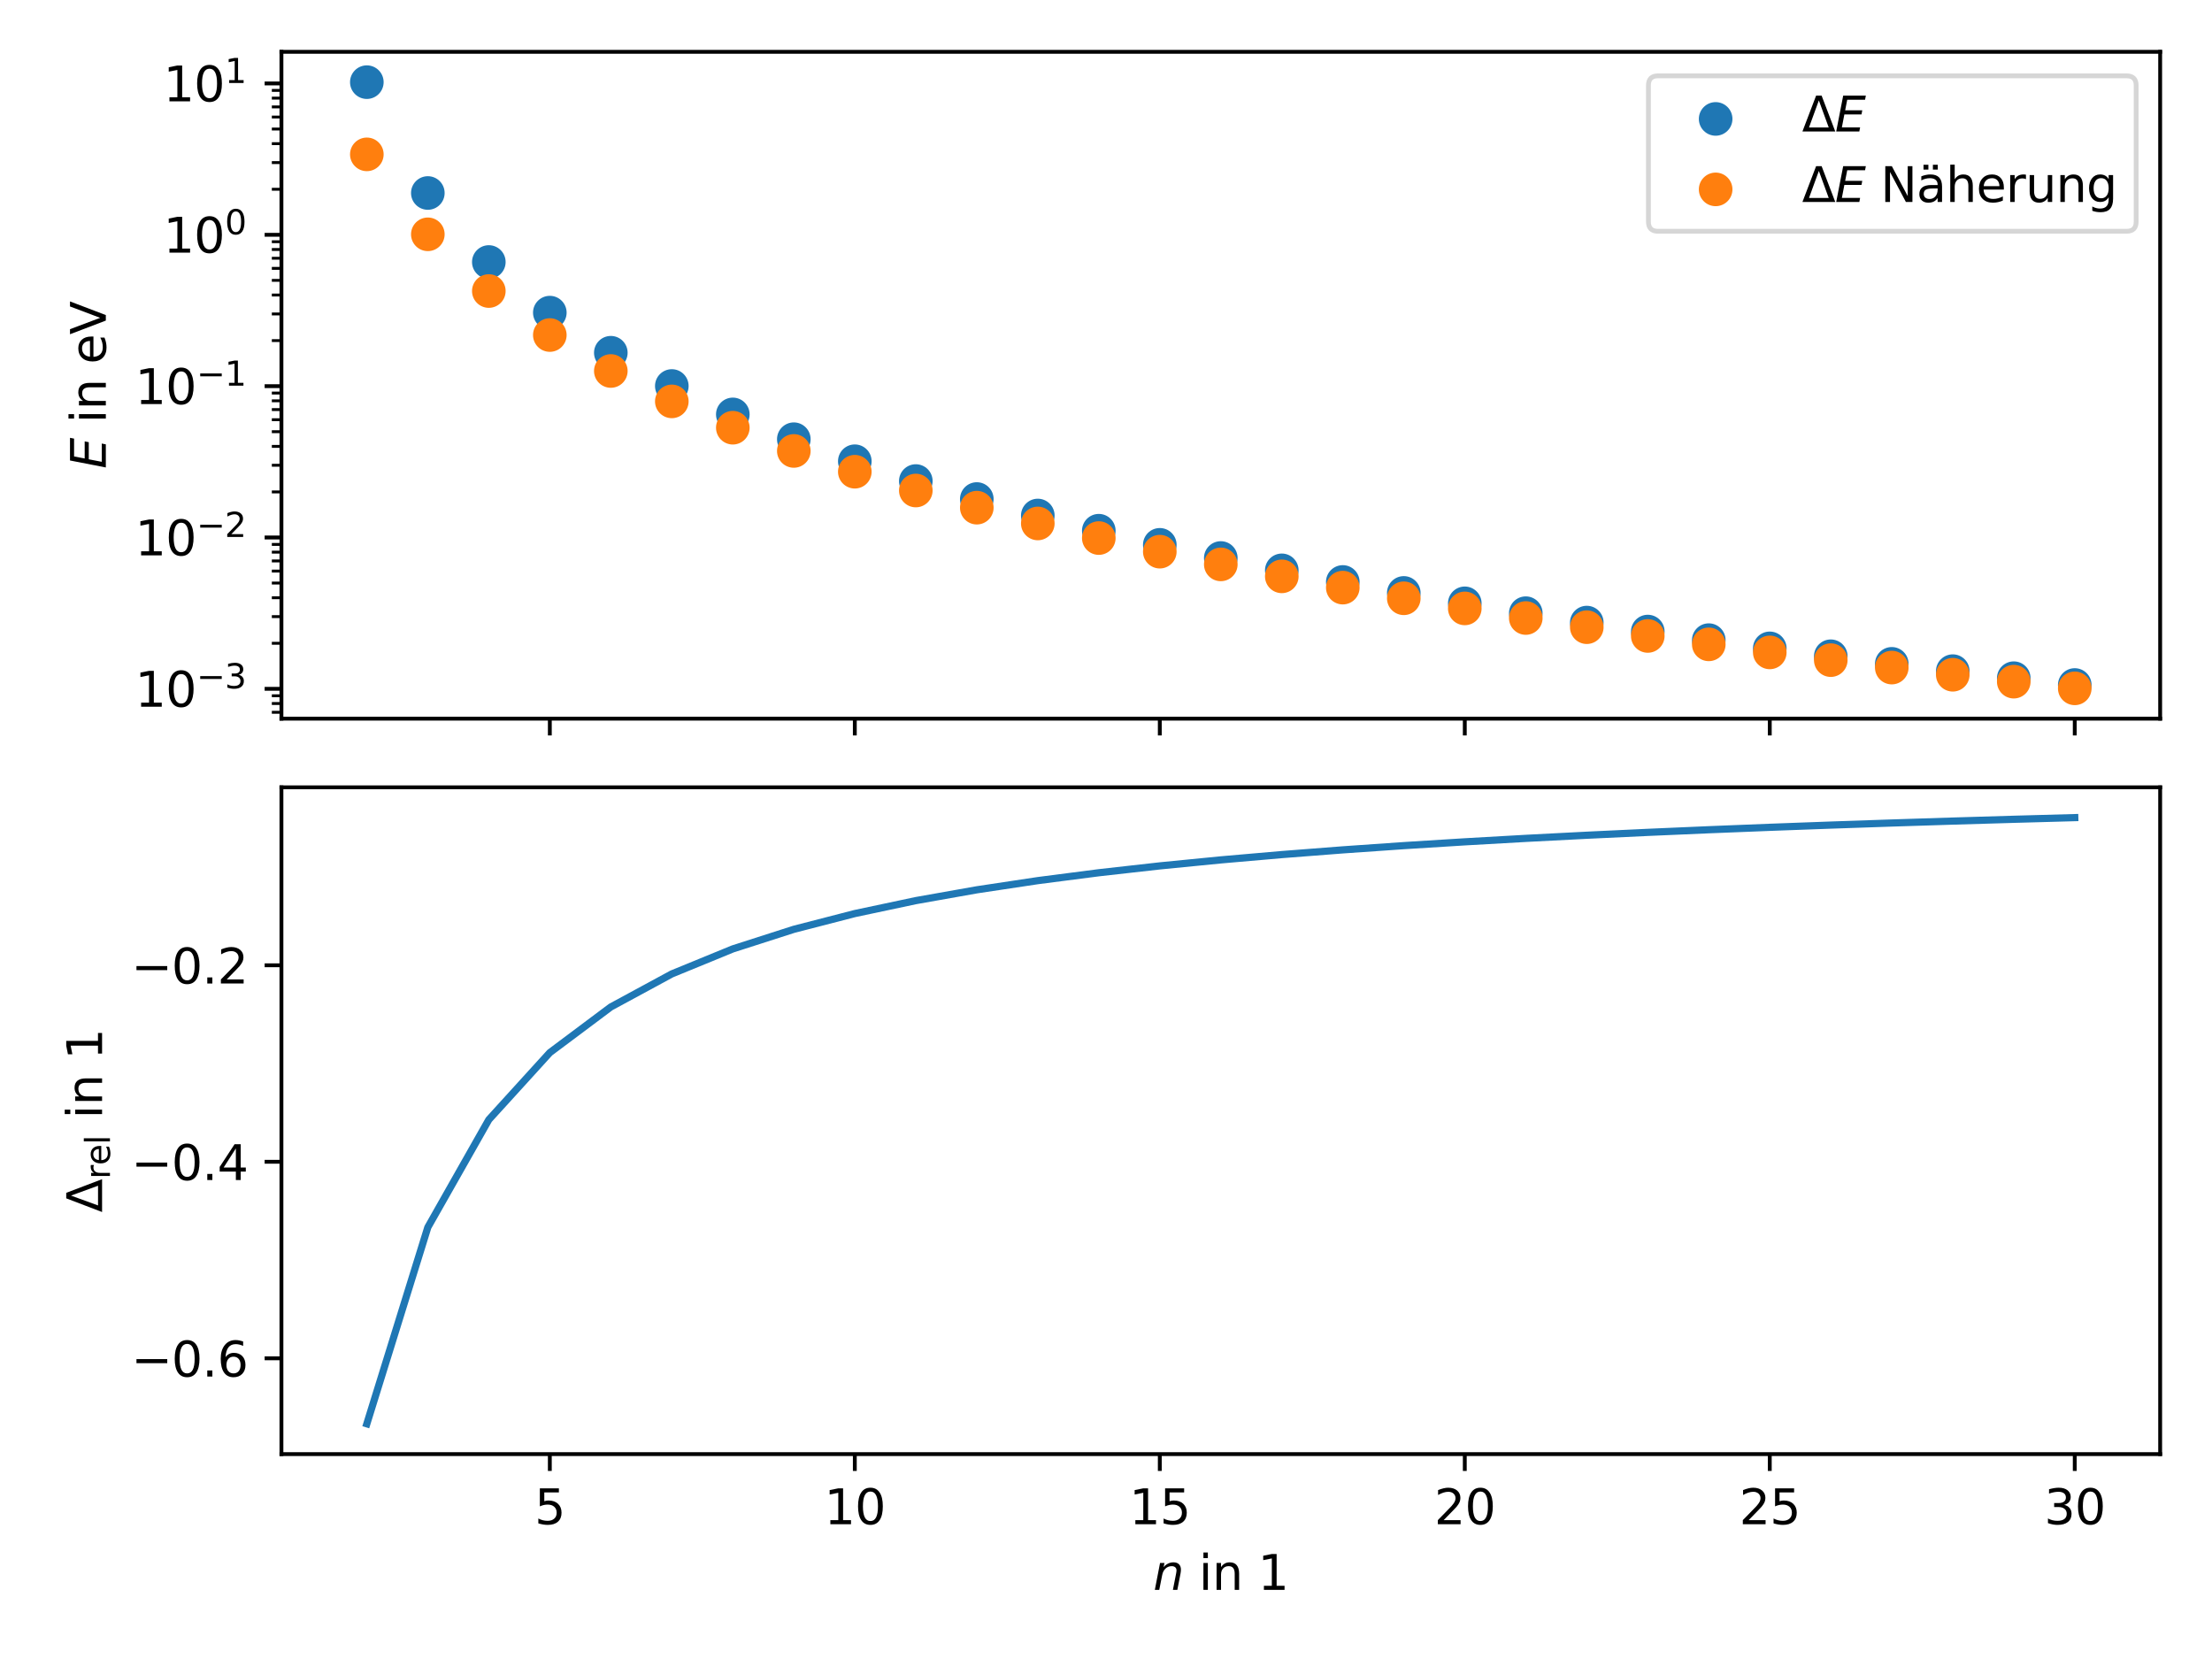 <?xml version="1.0" encoding="utf-8" standalone="no"?>
<!DOCTYPE svg PUBLIC "-//W3C//DTD SVG 1.1//EN"
  "http://www.w3.org/Graphics/SVG/1.1/DTD/svg11.dtd">
<svg xmlns:xlink="http://www.w3.org/1999/xlink" width="460.8pt" height="345.6pt" viewBox="0 0 460.8 345.6" xmlns="http://www.w3.org/2000/svg" version="1.1">
 <defs>
  <style type="text/css">*{stroke-linejoin: round; stroke-linecap: butt}</style>
 </defs>
 <g id="figure_1">
  <g id="patch_1">
   <path d="M 0 345.6 
L 460.8 345.6 
L 460.8 0 
L 0 0 
z
" style="fill: #ffffff"/>
  </g>
  <g id="axes_1">
   <g id="patch_2">
    <path d="M 58.628 149.71 
L 450 149.71 
L 450 10.8 
L 58.628 10.8 
z
" style="fill: #ffffff"/>
   </g>
   <g id="PathCollection_1">
    <defs>
     <path id="m0471c293b9" d="M 0 3 
C 0.796 3 1.559 2.684 2.121 2.121 
C 2.684 1.559 3 0.796 3 0 
C 3 -0.796 2.684 -1.559 2.121 -2.121 
C 1.559 -2.684 0.796 -3 0 -3 
C -0.796 -3 -1.559 -2.684 -2.121 -2.121 
C -2.684 -1.559 -3 -0.796 -3 0 
C -3 0.796 -2.684 1.559 -2.121 2.121 
C -1.559 2.684 -0.796 3 0 3 
z
" style="stroke: #1f77b4"/>
    </defs>
    <g clip-path="url(#pe0f232d63a)">
     <use xlink:href="#m0471c293b9" x="76.418" y="17.114" style="fill: #1f77b4; stroke: #1f77b4"/>
     <use xlink:href="#m0471c293b9" x="89.125" y="40.205" style="fill: #1f77b4; stroke: #1f77b4"/>
     <use xlink:href="#m0471c293b9" x="101.831" y="54.58" style="fill: #1f77b4; stroke: #1f77b4"/>
     <use xlink:href="#m0471c293b9" x="114.538" y="65.127" style="fill: #1f77b4; stroke: #1f77b4"/>
     <use xlink:href="#m0471c293b9" x="127.245" y="73.483" style="fill: #1f77b4; stroke: #1f77b4"/>
     <use xlink:href="#m0471c293b9" x="139.952" y="80.41" style="fill: #1f77b4; stroke: #1f77b4"/>
     <use xlink:href="#m0471c293b9" x="152.659" y="86.329" style="fill: #1f77b4; stroke: #1f77b4"/>
     <use xlink:href="#m0471c293b9" x="165.366" y="91.497" style="fill: #1f77b4; stroke: #1f77b4"/>
     <use xlink:href="#m0471c293b9" x="178.073" y="96.085" style="fill: #1f77b4; stroke: #1f77b4"/>
     <use xlink:href="#m0471c293b9" x="190.78" y="100.21" style="fill: #1f77b4; stroke: #1f77b4"/>
     <use xlink:href="#m0471c293b9" x="203.486" y="103.957" style="fill: #1f77b4; stroke: #1f77b4"/>
     <use xlink:href="#m0471c293b9" x="216.193" y="107.39" style="fill: #1f77b4; stroke: #1f77b4"/>
     <use xlink:href="#m0471c293b9" x="228.9" y="110.558" style="fill: #1f77b4; stroke: #1f77b4"/>
     <use xlink:href="#m0471c293b9" x="241.607" y="113.498" style="fill: #1f77b4; stroke: #1f77b4"/>
     <use xlink:href="#m0471c293b9" x="254.314" y="116.242" style="fill: #1f77b4; stroke: #1f77b4"/>
     <use xlink:href="#m0471c293b9" x="267.021" y="118.813" style="fill: #1f77b4; stroke: #1f77b4"/>
     <use xlink:href="#m0471c293b9" x="279.728" y="121.233" style="fill: #1f77b4; stroke: #1f77b4"/>
     <use xlink:href="#m0471c293b9" x="292.435" y="123.518" style="fill: #1f77b4; stroke: #1f77b4"/>
     <use xlink:href="#m0471c293b9" x="305.142" y="125.683" style="fill: #1f77b4; stroke: #1f77b4"/>
     <use xlink:href="#m0471c293b9" x="317.848" y="127.739" style="fill: #1f77b4; stroke: #1f77b4"/>
     <use xlink:href="#m0471c293b9" x="330.555" y="129.696" style="fill: #1f77b4; stroke: #1f77b4"/>
     <use xlink:href="#m0471c293b9" x="343.262" y="131.565" style="fill: #1f77b4; stroke: #1f77b4"/>
     <use xlink:href="#m0471c293b9" x="355.969" y="133.353" style="fill: #1f77b4; stroke: #1f77b4"/>
     <use xlink:href="#m0471c293b9" x="368.676" y="135.065" style="fill: #1f77b4; stroke: #1f77b4"/>
     <use xlink:href="#m0471c293b9" x="381.383" y="136.71" style="fill: #1f77b4; stroke: #1f77b4"/>
     <use xlink:href="#m0471c293b9" x="394.09" y="138.29" style="fill: #1f77b4; stroke: #1f77b4"/>
     <use xlink:href="#m0471c293b9" x="406.797" y="139.813" style="fill: #1f77b4; stroke: #1f77b4"/>
     <use xlink:href="#m0471c293b9" x="419.503" y="141.28" style="fill: #1f77b4; stroke: #1f77b4"/>
     <use xlink:href="#m0471c293b9" x="432.21" y="142.698" style="fill: #1f77b4; stroke: #1f77b4"/>
    </g>
   </g>
   <g id="PathCollection_2">
    <defs>
     <path id="mbcad22ca41" d="M 0 3 
C 0.796 3 1.559 2.684 2.121 2.121 
C 2.684 1.559 3 0.796 3 0 
C 3 -0.796 2.684 -1.559 2.121 -2.121 
C 1.559 -2.684 0.796 -3 0 -3 
C -0.796 -3 -1.559 -2.684 -2.121 -2.121 
C -2.684 -1.559 -3 -0.796 -3 0 
C -3 0.796 -2.684 1.559 -2.121 2.121 
C -1.559 2.684 -0.796 3 0 3 
z
" style="stroke: #ff7f0e"/>
    </defs>
    <g clip-path="url(#pe0f232d63a)">
     <use xlink:href="#mbcad22ca41" x="76.418" y="32.157" style="fill: #ff7f0e; stroke: #ff7f0e"/>
     <use xlink:href="#mbcad22ca41" x="89.125" y="48.812" style="fill: #ff7f0e; stroke: #ff7f0e"/>
     <use xlink:href="#mbcad22ca41" x="101.831" y="60.629" style="fill: #ff7f0e; stroke: #ff7f0e"/>
     <use xlink:href="#mbcad22ca41" x="114.538" y="69.795" style="fill: #ff7f0e; stroke: #ff7f0e"/>
     <use xlink:href="#mbcad22ca41" x="127.245" y="77.285" style="fill: #ff7f0e; stroke: #ff7f0e"/>
     <use xlink:href="#mbcad22ca41" x="139.952" y="83.617" style="fill: #ff7f0e; stroke: #ff7f0e"/>
     <use xlink:href="#mbcad22ca41" x="152.659" y="89.102" style="fill: #ff7f0e; stroke: #ff7f0e"/>
     <use xlink:href="#mbcad22ca41" x="165.366" y="93.94" style="fill: #ff7f0e; stroke: #ff7f0e"/>
     <use xlink:href="#mbcad22ca41" x="178.073" y="98.268" style="fill: #ff7f0e; stroke: #ff7f0e"/>
     <use xlink:href="#mbcad22ca41" x="190.78" y="102.183" style="fill: #ff7f0e; stroke: #ff7f0e"/>
     <use xlink:href="#mbcad22ca41" x="203.486" y="105.757" style="fill: #ff7f0e; stroke: #ff7f0e"/>
     <use xlink:href="#mbcad22ca41" x="216.193" y="109.045" style="fill: #ff7f0e; stroke: #ff7f0e"/>
     <use xlink:href="#mbcad22ca41" x="228.9" y="112.089" style="fill: #ff7f0e; stroke: #ff7f0e"/>
     <use xlink:href="#mbcad22ca41" x="241.607" y="114.923" style="fill: #ff7f0e; stroke: #ff7f0e"/>
     <use xlink:href="#mbcad22ca41" x="254.314" y="117.574" style="fill: #ff7f0e; stroke: #ff7f0e"/>
     <use xlink:href="#mbcad22ca41" x="267.021" y="120.065" style="fill: #ff7f0e; stroke: #ff7f0e"/>
     <use xlink:href="#mbcad22ca41" x="279.728" y="122.413" style="fill: #ff7f0e; stroke: #ff7f0e"/>
     <use xlink:href="#mbcad22ca41" x="292.435" y="124.634" style="fill: #ff7f0e; stroke: #ff7f0e"/>
     <use xlink:href="#mbcad22ca41" x="305.142" y="126.741" style="fill: #ff7f0e; stroke: #ff7f0e"/>
     <use xlink:href="#mbcad22ca41" x="317.848" y="128.745" style="fill: #ff7f0e; stroke: #ff7f0e"/>
     <use xlink:href="#mbcad22ca41" x="330.555" y="130.656" style="fill: #ff7f0e; stroke: #ff7f0e"/>
     <use xlink:href="#mbcad22ca41" x="343.262" y="132.482" style="fill: #ff7f0e; stroke: #ff7f0e"/>
     <use xlink:href="#mbcad22ca41" x="355.969" y="134.23" style="fill: #ff7f0e; stroke: #ff7f0e"/>
     <use xlink:href="#mbcad22ca41" x="368.676" y="135.907" style="fill: #ff7f0e; stroke: #ff7f0e"/>
     <use xlink:href="#mbcad22ca41" x="381.383" y="137.518" style="fill: #ff7f0e; stroke: #ff7f0e"/>
     <use xlink:href="#mbcad22ca41" x="394.09" y="139.068" style="fill: #ff7f0e; stroke: #ff7f0e"/>
     <use xlink:href="#mbcad22ca41" x="406.797" y="140.562" style="fill: #ff7f0e; stroke: #ff7f0e"/>
     <use xlink:href="#mbcad22ca41" x="419.503" y="142.003" style="fill: #ff7f0e; stroke: #ff7f0e"/>
     <use xlink:href="#mbcad22ca41" x="432.21" y="143.396" style="fill: #ff7f0e; stroke: #ff7f0e"/>
    </g>
   </g>
   <g id="matplotlib.axis_1">
    <g id="xtick_1">
     <g id="line2d_1">
      <defs>
       <path id="m8b17a872f6" d="M 0 0 
L 0 3.5 
" style="stroke: #000000; stroke-width: 0.8"/>
      </defs>
      <g>
       <use xlink:href="#m8b17a872f6" x="114.538" y="149.71" style="stroke: #000000; stroke-width: 0.8"/>
      </g>
     </g>
    </g>
    <g id="xtick_2">
     <g id="line2d_2">
      <g>
       <use xlink:href="#m8b17a872f6" x="178.073" y="149.71" style="stroke: #000000; stroke-width: 0.8"/>
      </g>
     </g>
    </g>
    <g id="xtick_3">
     <g id="line2d_3">
      <g>
       <use xlink:href="#m8b17a872f6" x="241.607" y="149.71" style="stroke: #000000; stroke-width: 0.8"/>
      </g>
     </g>
    </g>
    <g id="xtick_4">
     <g id="line2d_4">
      <g>
       <use xlink:href="#m8b17a872f6" x="305.142" y="149.71" style="stroke: #000000; stroke-width: 0.8"/>
      </g>
     </g>
    </g>
    <g id="xtick_5">
     <g id="line2d_5">
      <g>
       <use xlink:href="#m8b17a872f6" x="368.676" y="149.71" style="stroke: #000000; stroke-width: 0.8"/>
      </g>
     </g>
    </g>
    <g id="xtick_6">
     <g id="line2d_6">
      <g>
       <use xlink:href="#m8b17a872f6" x="432.21" y="149.71" style="stroke: #000000; stroke-width: 0.8"/>
      </g>
     </g>
    </g>
   </g>
   <g id="matplotlib.axis_2">
    <g id="ytick_1">
     <g id="line2d_7">
      <defs>
       <path id="me367ede7f4" d="M 0 0 
L -3.5 0 
" style="stroke: #000000; stroke-width: 0.8"/>
      </defs>
      <g>
       <use xlink:href="#me367ede7f4" x="58.628" y="143.497" style="stroke: #000000; stroke-width: 0.8"/>
      </g>
     </g>
     <g id="text_1">
      <!-- $\mathdefault{10^{-3}}$ -->
      <g transform="translate(28.128 147.296) scale(0.1 -0.1)">
       <defs>
        <path id="DejaVuSans-31" d="M 794 531 
L 1825 531 
L 1825 4091 
L 703 3866 
L 703 4441 
L 1819 4666 
L 2450 4666 
L 2450 531 
L 3481 531 
L 3481 0 
L 794 0 
L 794 531 
z
" transform="scale(0.016)"/>
        <path id="DejaVuSans-30" d="M 2034 4250 
Q 1547 4250 1301 3770 
Q 1056 3291 1056 2328 
Q 1056 1369 1301 889 
Q 1547 409 2034 409 
Q 2525 409 2770 889 
Q 3016 1369 3016 2328 
Q 3016 3291 2770 3770 
Q 2525 4250 2034 4250 
z
M 2034 4750 
Q 2819 4750 3233 4129 
Q 3647 3509 3647 2328 
Q 3647 1150 3233 529 
Q 2819 -91 2034 -91 
Q 1250 -91 836 529 
Q 422 1150 422 2328 
Q 422 3509 836 4129 
Q 1250 4750 2034 4750 
z
" transform="scale(0.016)"/>
        <path id="DejaVuSans-2212" d="M 678 2272 
L 4684 2272 
L 4684 1741 
L 678 1741 
L 678 2272 
z
" transform="scale(0.016)"/>
        <path id="DejaVuSans-33" d="M 2597 2516 
Q 3050 2419 3304 2112 
Q 3559 1806 3559 1356 
Q 3559 666 3084 287 
Q 2609 -91 1734 -91 
Q 1441 -91 1130 -33 
Q 819 25 488 141 
L 488 750 
Q 750 597 1062 519 
Q 1375 441 1716 441 
Q 2309 441 2620 675 
Q 2931 909 2931 1356 
Q 2931 1769 2642 2001 
Q 2353 2234 1838 2234 
L 1294 2234 
L 1294 2753 
L 1863 2753 
Q 2328 2753 2575 2939 
Q 2822 3125 2822 3475 
Q 2822 3834 2567 4026 
Q 2313 4219 1838 4219 
Q 1578 4219 1281 4162 
Q 984 4106 628 3988 
L 628 4550 
Q 988 4650 1302 4700 
Q 1616 4750 1894 4750 
Q 2613 4750 3031 4423 
Q 3450 4097 3450 3541 
Q 3450 3153 3228 2886 
Q 3006 2619 2597 2516 
z
" transform="scale(0.016)"/>
       </defs>
       <use xlink:href="#DejaVuSans-31" transform="translate(0 0.766)"/>
       <use xlink:href="#DejaVuSans-30" transform="translate(63.623 0.766)"/>
       <use xlink:href="#DejaVuSans-2212" transform="translate(128.203 39.047) scale(0.7)"/>
       <use xlink:href="#DejaVuSans-33" transform="translate(186.855 39.047) scale(0.7)"/>
      </g>
     </g>
    </g>
    <g id="ytick_2">
     <g id="line2d_8">
      <g>
       <use xlink:href="#me367ede7f4" x="58.628" y="111.969" style="stroke: #000000; stroke-width: 0.8"/>
      </g>
     </g>
     <g id="text_2">
      <!-- $\mathdefault{10^{-2}}$ -->
      <g transform="translate(28.128 115.768) scale(0.1 -0.1)">
       <defs>
        <path id="DejaVuSans-32" d="M 1228 531 
L 3431 531 
L 3431 0 
L 469 0 
L 469 531 
Q 828 903 1448 1529 
Q 2069 2156 2228 2338 
Q 2531 2678 2651 2914 
Q 2772 3150 2772 3378 
Q 2772 3750 2511 3984 
Q 2250 4219 1831 4219 
Q 1534 4219 1204 4116 
Q 875 4013 500 3803 
L 500 4441 
Q 881 4594 1212 4672 
Q 1544 4750 1819 4750 
Q 2544 4750 2975 4387 
Q 3406 4025 3406 3419 
Q 3406 3131 3298 2873 
Q 3191 2616 2906 2266 
Q 2828 2175 2409 1742 
Q 1991 1309 1228 531 
z
" transform="scale(0.016)"/>
       </defs>
       <use xlink:href="#DejaVuSans-31" transform="translate(0 0.766)"/>
       <use xlink:href="#DejaVuSans-30" transform="translate(63.623 0.766)"/>
       <use xlink:href="#DejaVuSans-2212" transform="translate(128.203 39.047) scale(0.7)"/>
       <use xlink:href="#DejaVuSans-32" transform="translate(186.855 39.047) scale(0.7)"/>
      </g>
     </g>
    </g>
    <g id="ytick_3">
     <g id="line2d_9">
      <g>
       <use xlink:href="#me367ede7f4" x="58.628" y="80.441" style="stroke: #000000; stroke-width: 0.8"/>
      </g>
     </g>
     <g id="text_3">
      <!-- $\mathdefault{10^{-1}}$ -->
      <g transform="translate(28.128 84.24) scale(0.1 -0.1)">
       <use xlink:href="#DejaVuSans-31" transform="translate(0 0.684)"/>
       <use xlink:href="#DejaVuSans-30" transform="translate(63.623 0.684)"/>
       <use xlink:href="#DejaVuSans-2212" transform="translate(128.203 38.966) scale(0.7)"/>
       <use xlink:href="#DejaVuSans-31" transform="translate(186.855 38.966) scale(0.7)"/>
      </g>
     </g>
    </g>
    <g id="ytick_4">
     <g id="line2d_10">
      <g>
       <use xlink:href="#me367ede7f4" x="58.628" y="48.913" style="stroke: #000000; stroke-width: 0.8"/>
      </g>
     </g>
     <g id="text_4">
      <!-- $\mathdefault{10^{0}}$ -->
      <g transform="translate(34.028 52.712) scale(0.1 -0.1)">
       <use xlink:href="#DejaVuSans-31" transform="translate(0 0.766)"/>
       <use xlink:href="#DejaVuSans-30" transform="translate(63.623 0.766)"/>
       <use xlink:href="#DejaVuSans-30" transform="translate(128.203 39.047) scale(0.7)"/>
      </g>
     </g>
    </g>
    <g id="ytick_5">
     <g id="line2d_11">
      <g>
       <use xlink:href="#me367ede7f4" x="58.628" y="17.385" style="stroke: #000000; stroke-width: 0.8"/>
      </g>
     </g>
     <g id="text_5">
      <!-- $\mathdefault{10^{1}}$ -->
      <g transform="translate(34.028 21.184) scale(0.1 -0.1)">
       <use xlink:href="#DejaVuSans-31" transform="translate(0 0.684)"/>
       <use xlink:href="#DejaVuSans-30" transform="translate(63.623 0.684)"/>
       <use xlink:href="#DejaVuSans-31" transform="translate(128.203 38.966) scale(0.7)"/>
      </g>
     </g>
    </g>
    <g id="ytick_6">
     <g id="line2d_12">
      <defs>
       <path id="meab28652c3" d="M 0 0 
L -2 0 
" style="stroke: #000000; stroke-width: 0.6"/>
      </defs>
      <g>
       <use xlink:href="#meab28652c3" x="58.628" y="148.381" style="stroke: #000000; stroke-width: 0.6"/>
      </g>
     </g>
    </g>
    <g id="ytick_7">
     <g id="line2d_13">
      <g>
       <use xlink:href="#meab28652c3" x="58.628" y="146.552" style="stroke: #000000; stroke-width: 0.6"/>
      </g>
     </g>
    </g>
    <g id="ytick_8">
     <g id="line2d_14">
      <g>
       <use xlink:href="#meab28652c3" x="58.628" y="144.94" style="stroke: #000000; stroke-width: 0.6"/>
      </g>
     </g>
    </g>
    <g id="ytick_9">
     <g id="line2d_15">
      <g>
       <use xlink:href="#meab28652c3" x="58.628" y="134.006" style="stroke: #000000; stroke-width: 0.6"/>
      </g>
     </g>
    </g>
    <g id="ytick_10">
     <g id="line2d_16">
      <g>
       <use xlink:href="#meab28652c3" x="58.628" y="128.454" style="stroke: #000000; stroke-width: 0.6"/>
      </g>
     </g>
    </g>
    <g id="ytick_11">
     <g id="line2d_17">
      <g>
       <use xlink:href="#meab28652c3" x="58.628" y="124.515" style="stroke: #000000; stroke-width: 0.6"/>
      </g>
     </g>
    </g>
    <g id="ytick_12">
     <g id="line2d_18">
      <g>
       <use xlink:href="#meab28652c3" x="58.628" y="121.46" style="stroke: #000000; stroke-width: 0.6"/>
      </g>
     </g>
    </g>
    <g id="ytick_13">
     <g id="line2d_19">
      <g>
       <use xlink:href="#meab28652c3" x="58.628" y="118.963" style="stroke: #000000; stroke-width: 0.6"/>
      </g>
     </g>
    </g>
    <g id="ytick_14">
     <g id="line2d_20">
      <g>
       <use xlink:href="#meab28652c3" x="58.628" y="116.853" style="stroke: #000000; stroke-width: 0.6"/>
      </g>
     </g>
    </g>
    <g id="ytick_15">
     <g id="line2d_21">
      <g>
       <use xlink:href="#meab28652c3" x="58.628" y="115.024" style="stroke: #000000; stroke-width: 0.6"/>
      </g>
     </g>
    </g>
    <g id="ytick_16">
     <g id="line2d_22">
      <g>
       <use xlink:href="#meab28652c3" x="58.628" y="113.412" style="stroke: #000000; stroke-width: 0.6"/>
      </g>
     </g>
    </g>
    <g id="ytick_17">
     <g id="line2d_23">
      <g>
       <use xlink:href="#meab28652c3" x="58.628" y="102.478" style="stroke: #000000; stroke-width: 0.6"/>
      </g>
     </g>
    </g>
    <g id="ytick_18">
     <g id="line2d_24">
      <g>
       <use xlink:href="#meab28652c3" x="58.628" y="96.926" style="stroke: #000000; stroke-width: 0.6"/>
      </g>
     </g>
    </g>
    <g id="ytick_19">
     <g id="line2d_25">
      <g>
       <use xlink:href="#meab28652c3" x="58.628" y="92.987" style="stroke: #000000; stroke-width: 0.6"/>
      </g>
     </g>
    </g>
    <g id="ytick_20">
     <g id="line2d_26">
      <g>
       <use xlink:href="#meab28652c3" x="58.628" y="89.932" style="stroke: #000000; stroke-width: 0.6"/>
      </g>
     </g>
    </g>
    <g id="ytick_21">
     <g id="line2d_27">
      <g>
       <use xlink:href="#meab28652c3" x="58.628" y="87.436" style="stroke: #000000; stroke-width: 0.6"/>
      </g>
     </g>
    </g>
    <g id="ytick_22">
     <g id="line2d_28">
      <g>
       <use xlink:href="#meab28652c3" x="58.628" y="85.325" style="stroke: #000000; stroke-width: 0.6"/>
      </g>
     </g>
    </g>
    <g id="ytick_23">
     <g id="line2d_29">
      <g>
       <use xlink:href="#meab28652c3" x="58.628" y="83.496" style="stroke: #000000; stroke-width: 0.6"/>
      </g>
     </g>
    </g>
    <g id="ytick_24">
     <g id="line2d_30">
      <g>
       <use xlink:href="#meab28652c3" x="58.628" y="81.884" style="stroke: #000000; stroke-width: 0.6"/>
      </g>
     </g>
    </g>
    <g id="ytick_25">
     <g id="line2d_31">
      <g>
       <use xlink:href="#meab28652c3" x="58.628" y="70.95" style="stroke: #000000; stroke-width: 0.6"/>
      </g>
     </g>
    </g>
    <g id="ytick_26">
     <g id="line2d_32">
      <g>
       <use xlink:href="#meab28652c3" x="58.628" y="65.398" style="stroke: #000000; stroke-width: 0.6"/>
      </g>
     </g>
    </g>
    <g id="ytick_27">
     <g id="line2d_33">
      <g>
       <use xlink:href="#meab28652c3" x="58.628" y="61.459" style="stroke: #000000; stroke-width: 0.6"/>
      </g>
     </g>
    </g>
    <g id="ytick_28">
     <g id="line2d_34">
      <g>
       <use xlink:href="#meab28652c3" x="58.628" y="58.404" style="stroke: #000000; stroke-width: 0.6"/>
      </g>
     </g>
    </g>
    <g id="ytick_29">
     <g id="line2d_35">
      <g>
       <use xlink:href="#meab28652c3" x="58.628" y="55.908" style="stroke: #000000; stroke-width: 0.6"/>
      </g>
     </g>
    </g>
    <g id="ytick_30">
     <g id="line2d_36">
      <g>
       <use xlink:href="#meab28652c3" x="58.628" y="53.797" style="stroke: #000000; stroke-width: 0.6"/>
      </g>
     </g>
    </g>
    <g id="ytick_31">
     <g id="line2d_37">
      <g>
       <use xlink:href="#meab28652c3" x="58.628" y="51.969" style="stroke: #000000; stroke-width: 0.6"/>
      </g>
     </g>
    </g>
    <g id="ytick_32">
     <g id="line2d_38">
      <g>
       <use xlink:href="#meab28652c3" x="58.628" y="50.356" style="stroke: #000000; stroke-width: 0.6"/>
      </g>
     </g>
    </g>
    <g id="ytick_33">
     <g id="line2d_39">
      <g>
       <use xlink:href="#meab28652c3" x="58.628" y="39.422" style="stroke: #000000; stroke-width: 0.6"/>
      </g>
     </g>
    </g>
    <g id="ytick_34">
     <g id="line2d_40">
      <g>
       <use xlink:href="#meab28652c3" x="58.628" y="33.871" style="stroke: #000000; stroke-width: 0.6"/>
      </g>
     </g>
    </g>
    <g id="ytick_35">
     <g id="line2d_41">
      <g>
       <use xlink:href="#meab28652c3" x="58.628" y="29.931" style="stroke: #000000; stroke-width: 0.6"/>
      </g>
     </g>
    </g>
    <g id="ytick_36">
     <g id="line2d_42">
      <g>
       <use xlink:href="#meab28652c3" x="58.628" y="26.876" style="stroke: #000000; stroke-width: 0.6"/>
      </g>
     </g>
    </g>
    <g id="ytick_37">
     <g id="line2d_43">
      <g>
       <use xlink:href="#meab28652c3" x="58.628" y="24.38" style="stroke: #000000; stroke-width: 0.6"/>
      </g>
     </g>
    </g>
    <g id="ytick_38">
     <g id="line2d_44">
      <g>
       <use xlink:href="#meab28652c3" x="58.628" y="22.269" style="stroke: #000000; stroke-width: 0.6"/>
      </g>
     </g>
    </g>
    <g id="ytick_39">
     <g id="line2d_45">
      <g>
       <use xlink:href="#meab28652c3" x="58.628" y="20.441" style="stroke: #000000; stroke-width: 0.6"/>
      </g>
     </g>
    </g>
    <g id="ytick_40">
     <g id="line2d_46">
      <g>
       <use xlink:href="#meab28652c3" x="58.628" y="18.828" style="stroke: #000000; stroke-width: 0.6"/>
      </g>
     </g>
    </g>
    <g id="text_6">
     <!-- $E$ in eV -->
     <g transform="translate(22.048 97.655) rotate(-90) scale(0.1 -0.1)">
      <defs>
       <path id="DejaVuSans-Oblique-45" d="M 1081 4666 
L 4031 4666 
L 3928 4134 
L 1606 4134 
L 1338 2753 
L 3566 2753 
L 3463 2222 
L 1234 2222 
L 909 531 
L 3284 531 
L 3181 0 
L 172 0 
L 1081 4666 
z
" transform="scale(0.016)"/>
       <path id="DejaVuSans-20" transform="scale(0.016)"/>
       <path id="DejaVuSans-69" d="M 603 3500 
L 1178 3500 
L 1178 0 
L 603 0 
L 603 3500 
z
M 603 4863 
L 1178 4863 
L 1178 4134 
L 603 4134 
L 603 4863 
z
" transform="scale(0.016)"/>
       <path id="DejaVuSans-6e" d="M 3513 2113 
L 3513 0 
L 2938 0 
L 2938 2094 
Q 2938 2591 2744 2837 
Q 2550 3084 2163 3084 
Q 1697 3084 1428 2787 
Q 1159 2491 1159 1978 
L 1159 0 
L 581 0 
L 581 3500 
L 1159 3500 
L 1159 2956 
Q 1366 3272 1645 3428 
Q 1925 3584 2291 3584 
Q 2894 3584 3203 3211 
Q 3513 2838 3513 2113 
z
" transform="scale(0.016)"/>
       <path id="DejaVuSans-65" d="M 3597 1894 
L 3597 1613 
L 953 1613 
Q 991 1019 1311 708 
Q 1631 397 2203 397 
Q 2534 397 2845 478 
Q 3156 559 3463 722 
L 3463 178 
Q 3153 47 2828 -22 
Q 2503 -91 2169 -91 
Q 1331 -91 842 396 
Q 353 884 353 1716 
Q 353 2575 817 3079 
Q 1281 3584 2069 3584 
Q 2775 3584 3186 3129 
Q 3597 2675 3597 1894 
z
M 3022 2063 
Q 3016 2534 2758 2815 
Q 2500 3097 2075 3097 
Q 1594 3097 1305 2825 
Q 1016 2553 972 2059 
L 3022 2063 
z
" transform="scale(0.016)"/>
       <path id="DejaVuSans-56" d="M 1831 0 
L 50 4666 
L 709 4666 
L 2188 738 
L 3669 4666 
L 4325 4666 
L 2547 0 
L 1831 0 
z
" transform="scale(0.016)"/>
      </defs>
      <use xlink:href="#DejaVuSans-Oblique-45" transform="translate(0 0.016)"/>
      <use xlink:href="#DejaVuSans-20" transform="translate(63.184 0.016)"/>
      <use xlink:href="#DejaVuSans-69" transform="translate(94.971 0.016)"/>
      <use xlink:href="#DejaVuSans-6e" transform="translate(122.754 0.016)"/>
      <use xlink:href="#DejaVuSans-20" transform="translate(186.133 0.016)"/>
      <use xlink:href="#DejaVuSans-65" transform="translate(217.92 0.016)"/>
      <use xlink:href="#DejaVuSans-56" transform="translate(279.443 0.016)"/>
     </g>
    </g>
   </g>
   <g id="patch_3">
    <path d="M 58.628 149.71 
L 58.628 10.8 
" style="fill: none; stroke: #000000; stroke-width: 0.8; stroke-linejoin: miter; stroke-linecap: square"/>
   </g>
   <g id="patch_4">
    <path d="M 450 149.71 
L 450 10.8 
" style="fill: none; stroke: #000000; stroke-width: 0.8; stroke-linejoin: miter; stroke-linecap: square"/>
   </g>
   <g id="patch_5">
    <path d="M 58.628 149.71 
L 450 149.71 
" style="fill: none; stroke: #000000; stroke-width: 0.8; stroke-linejoin: miter; stroke-linecap: square"/>
   </g>
   <g id="patch_6">
    <path d="M 58.628 10.8 
L 450 10.8 
" style="fill: none; stroke: #000000; stroke-width: 0.8; stroke-linejoin: miter; stroke-linecap: square"/>
   </g>
   <g id="legend_1">
    <g id="patch_7">
     <path d="M 345.4 48.178 
L 443 48.178 
Q 445 48.178 445 46.178 
L 445 17.8 
Q 445 15.8 443 15.8 
L 345.4 15.8 
Q 343.4 15.8 343.4 17.8 
L 343.4 46.178 
Q 343.4 48.178 345.4 48.178 
z
" style="fill: #ffffff; opacity: 0.8; stroke: #cccccc; stroke-linejoin: miter"/>
    </g>
    <g id="PathCollection_3">
     <g>
      <use xlink:href="#m0471c293b9" x="357.4" y="24.773" style="fill: #1f77b4; stroke: #1f77b4"/>
     </g>
    </g>
    <g id="text_7">
     <!-- $\Delta E$ -->
     <g transform="translate(375.4 27.398) scale(0.1 -0.1)">
      <defs>
       <path id="DejaVuSans-394" d="M 2188 4044 
L 906 525 
L 3472 525 
L 2188 4044 
z
M 50 0 
L 1831 4666 
L 2547 4666 
L 4325 0 
L 50 0 
z
" transform="scale(0.016)"/>
      </defs>
      <use xlink:href="#DejaVuSans-394" transform="translate(0 0.094)"/>
      <use xlink:href="#DejaVuSans-Oblique-45" transform="translate(68.408 0.094)"/>
     </g>
    </g>
    <g id="PathCollection_4">
     <g>
      <use xlink:href="#mbcad22ca41" x="357.4" y="39.453" style="fill: #ff7f0e; stroke: #ff7f0e"/>
     </g>
    </g>
    <g id="text_8">
     <!-- $\Delta E$ Näherung -->
     <g transform="translate(375.4 42.078) scale(0.1 -0.1)">
      <defs>
       <path id="DejaVuSans-4e" d="M 628 4666 
L 1478 4666 
L 3547 763 
L 3547 4666 
L 4159 4666 
L 4159 0 
L 3309 0 
L 1241 3903 
L 1241 0 
L 628 0 
L 628 4666 
z
" transform="scale(0.016)"/>
       <path id="DejaVuSans-e4" d="M 2194 1759 
Q 1497 1759 1228 1600 
Q 959 1441 959 1056 
Q 959 750 1161 570 
Q 1363 391 1709 391 
Q 2188 391 2477 730 
Q 2766 1069 2766 1631 
L 2766 1759 
L 2194 1759 
z
M 3341 1997 
L 3341 0 
L 2766 0 
L 2766 531 
Q 2569 213 2275 61 
Q 1981 -91 1556 -91 
Q 1019 -91 701 211 
Q 384 513 384 1019 
Q 384 1609 779 1909 
Q 1175 2209 1959 2209 
L 2766 2209 
L 2766 2266 
Q 2766 2663 2505 2880 
Q 2244 3097 1772 3097 
Q 1472 3097 1187 3025 
Q 903 2953 641 2809 
L 641 3341 
Q 956 3463 1253 3523 
Q 1550 3584 1831 3584 
Q 2591 3584 2966 3190 
Q 3341 2797 3341 1997 
z
M 2150 4850 
L 2784 4850 
L 2784 4219 
L 2150 4219 
L 2150 4850 
z
M 928 4850 
L 1563 4850 
L 1563 4219 
L 928 4219 
L 928 4850 
z
" transform="scale(0.016)"/>
       <path id="DejaVuSans-68" d="M 3513 2113 
L 3513 0 
L 2938 0 
L 2938 2094 
Q 2938 2591 2744 2837 
Q 2550 3084 2163 3084 
Q 1697 3084 1428 2787 
Q 1159 2491 1159 1978 
L 1159 0 
L 581 0 
L 581 4863 
L 1159 4863 
L 1159 2956 
Q 1366 3272 1645 3428 
Q 1925 3584 2291 3584 
Q 2894 3584 3203 3211 
Q 3513 2838 3513 2113 
z
" transform="scale(0.016)"/>
       <path id="DejaVuSans-72" d="M 2631 2963 
Q 2534 3019 2420 3045 
Q 2306 3072 2169 3072 
Q 1681 3072 1420 2755 
Q 1159 2438 1159 1844 
L 1159 0 
L 581 0 
L 581 3500 
L 1159 3500 
L 1159 2956 
Q 1341 3275 1631 3429 
Q 1922 3584 2338 3584 
Q 2397 3584 2469 3576 
Q 2541 3569 2628 3553 
L 2631 2963 
z
" transform="scale(0.016)"/>
       <path id="DejaVuSans-75" d="M 544 1381 
L 544 3500 
L 1119 3500 
L 1119 1403 
Q 1119 906 1312 657 
Q 1506 409 1894 409 
Q 2359 409 2629 706 
Q 2900 1003 2900 1516 
L 2900 3500 
L 3475 3500 
L 3475 0 
L 2900 0 
L 2900 538 
Q 2691 219 2414 64 
Q 2138 -91 1772 -91 
Q 1169 -91 856 284 
Q 544 659 544 1381 
z
M 1991 3584 
L 1991 3584 
z
" transform="scale(0.016)"/>
       <path id="DejaVuSans-67" d="M 2906 1791 
Q 2906 2416 2648 2759 
Q 2391 3103 1925 3103 
Q 1463 3103 1205 2759 
Q 947 2416 947 1791 
Q 947 1169 1205 825 
Q 1463 481 1925 481 
Q 2391 481 2648 825 
Q 2906 1169 2906 1791 
z
M 3481 434 
Q 3481 -459 3084 -895 
Q 2688 -1331 1869 -1331 
Q 1566 -1331 1297 -1286 
Q 1028 -1241 775 -1147 
L 775 -588 
Q 1028 -725 1275 -790 
Q 1522 -856 1778 -856 
Q 2344 -856 2625 -561 
Q 2906 -266 2906 331 
L 2906 616 
Q 2728 306 2450 153 
Q 2172 0 1784 0 
Q 1141 0 747 490 
Q 353 981 353 1791 
Q 353 2603 747 3093 
Q 1141 3584 1784 3584 
Q 2172 3584 2450 3431 
Q 2728 3278 2906 2969 
L 2906 3500 
L 3481 3500 
L 3481 434 
z
" transform="scale(0.016)"/>
      </defs>
      <use xlink:href="#DejaVuSans-394" transform="translate(0 0.016)"/>
      <use xlink:href="#DejaVuSans-Oblique-45" transform="translate(68.408 0.016)"/>
      <use xlink:href="#DejaVuSans-20" transform="translate(131.592 0.016)"/>
      <use xlink:href="#DejaVuSans-4e" transform="translate(163.379 0.016)"/>
      <use xlink:href="#DejaVuSans-e4" transform="translate(238.184 0.016)"/>
      <use xlink:href="#DejaVuSans-68" transform="translate(299.463 0.016)"/>
      <use xlink:href="#DejaVuSans-65" transform="translate(362.842 0.016)"/>
      <use xlink:href="#DejaVuSans-72" transform="translate(424.365 0.016)"/>
      <use xlink:href="#DejaVuSans-75" transform="translate(465.479 0.016)"/>
      <use xlink:href="#DejaVuSans-6e" transform="translate(528.857 0.016)"/>
      <use xlink:href="#DejaVuSans-67" transform="translate(592.236 0.016)"/>
     </g>
    </g>
   </g>
  </g>
  <g id="axes_2">
   <g id="patch_8">
    <path d="M 58.628 302.92 
L 450 302.92 
L 450 164.01 
L 58.628 164.01 
z
" style="fill: #ffffff"/>
   </g>
   <g id="matplotlib.axis_3">
    <g id="xtick_7">
     <g id="line2d_47">
      <g>
       <use xlink:href="#m8b17a872f6" x="114.538" y="302.92" style="stroke: #000000; stroke-width: 0.8"/>
      </g>
     </g>
     <g id="text_9">
      <!-- 5 -->
      <g transform="translate(111.357 317.518) scale(0.1 -0.1)">
       <defs>
        <path id="DejaVuSans-35" d="M 691 4666 
L 3169 4666 
L 3169 4134 
L 1269 4134 
L 1269 2991 
Q 1406 3038 1543 3061 
Q 1681 3084 1819 3084 
Q 2600 3084 3056 2656 
Q 3513 2228 3513 1497 
Q 3513 744 3044 326 
Q 2575 -91 1722 -91 
Q 1428 -91 1123 -41 
Q 819 9 494 109 
L 494 744 
Q 775 591 1075 516 
Q 1375 441 1709 441 
Q 2250 441 2565 725 
Q 2881 1009 2881 1497 
Q 2881 1984 2565 2268 
Q 2250 2553 1709 2553 
Q 1456 2553 1204 2497 
Q 953 2441 691 2322 
L 691 4666 
z
" transform="scale(0.016)"/>
       </defs>
       <use xlink:href="#DejaVuSans-35"/>
      </g>
     </g>
    </g>
    <g id="xtick_8">
     <g id="line2d_48">
      <g>
       <use xlink:href="#m8b17a872f6" x="178.073" y="302.92" style="stroke: #000000; stroke-width: 0.8"/>
      </g>
     </g>
     <g id="text_10">
      <!-- 10 -->
      <g transform="translate(171.71 317.518) scale(0.1 -0.1)">
       <use xlink:href="#DejaVuSans-31"/>
       <use xlink:href="#DejaVuSans-30" x="63.623"/>
      </g>
     </g>
    </g>
    <g id="xtick_9">
     <g id="line2d_49">
      <g>
       <use xlink:href="#m8b17a872f6" x="241.607" y="302.92" style="stroke: #000000; stroke-width: 0.8"/>
      </g>
     </g>
     <g id="text_11">
      <!-- 15 -->
      <g transform="translate(235.245 317.518) scale(0.1 -0.1)">
       <use xlink:href="#DejaVuSans-31"/>
       <use xlink:href="#DejaVuSans-35" x="63.623"/>
      </g>
     </g>
    </g>
    <g id="xtick_10">
     <g id="line2d_50">
      <g>
       <use xlink:href="#m8b17a872f6" x="305.142" y="302.92" style="stroke: #000000; stroke-width: 0.8"/>
      </g>
     </g>
     <g id="text_12">
      <!-- 20 -->
      <g transform="translate(298.779 317.518) scale(0.1 -0.1)">
       <use xlink:href="#DejaVuSans-32"/>
       <use xlink:href="#DejaVuSans-30" x="63.623"/>
      </g>
     </g>
    </g>
    <g id="xtick_11">
     <g id="line2d_51">
      <g>
       <use xlink:href="#m8b17a872f6" x="368.676" y="302.92" style="stroke: #000000; stroke-width: 0.8"/>
      </g>
     </g>
     <g id="text_13">
      <!-- 25 -->
      <g transform="translate(362.313 317.518) scale(0.1 -0.1)">
       <use xlink:href="#DejaVuSans-32"/>
       <use xlink:href="#DejaVuSans-35" x="63.623"/>
      </g>
     </g>
    </g>
    <g id="xtick_12">
     <g id="line2d_52">
      <g>
       <use xlink:href="#m8b17a872f6" x="432.21" y="302.92" style="stroke: #000000; stroke-width: 0.8"/>
      </g>
     </g>
     <g id="text_14">
      <!-- 30 -->
      <g transform="translate(425.848 317.518) scale(0.1 -0.1)">
       <use xlink:href="#DejaVuSans-33"/>
       <use xlink:href="#DejaVuSans-30" x="63.623"/>
      </g>
     </g>
    </g>
    <g id="text_15">
     <!-- $n$ in 1 -->
     <g transform="translate(240.214 331.197) scale(0.1 -0.1)">
      <defs>
       <path id="DejaVuSans-Oblique-6e" d="M 3566 2113 
L 3156 0 
L 2578 0 
L 2988 2091 
Q 3016 2238 3031 2350 
Q 3047 2463 3047 2528 
Q 3047 2791 2881 2937 
Q 2716 3084 2419 3084 
Q 1956 3084 1622 2776 
Q 1288 2469 1184 1941 
L 800 0 
L 225 0 
L 903 3500 
L 1478 3500 
L 1363 2950 
Q 1603 3253 1940 3418 
Q 2278 3584 2650 3584 
Q 3113 3584 3367 3334 
Q 3622 3084 3622 2631 
Q 3622 2519 3608 2391 
Q 3594 2263 3566 2113 
z
" transform="scale(0.016)"/>
      </defs>
      <use xlink:href="#DejaVuSans-Oblique-6e" transform="translate(0 0.016)"/>
      <use xlink:href="#DejaVuSans-20" transform="translate(63.379 0.016)"/>
      <use xlink:href="#DejaVuSans-69" transform="translate(95.166 0.016)"/>
      <use xlink:href="#DejaVuSans-6e" transform="translate(122.949 0.016)"/>
      <use xlink:href="#DejaVuSans-20" transform="translate(186.328 0.016)"/>
      <use xlink:href="#DejaVuSans-31" transform="translate(218.115 0.016)"/>
     </g>
    </g>
   </g>
   <g id="matplotlib.axis_4">
    <g id="ytick_41">
     <g id="line2d_53">
      <g>
       <use xlink:href="#me367ede7f4" x="58.628" y="282.96" style="stroke: #000000; stroke-width: 0.8"/>
      </g>
     </g>
     <g id="text_16">
      <!-- −0.6 -->
      <g transform="translate(27.345 286.759) scale(0.1 -0.1)">
       <defs>
        <path id="DejaVuSans-2e" d="M 684 794 
L 1344 794 
L 1344 0 
L 684 0 
L 684 794 
z
" transform="scale(0.016)"/>
        <path id="DejaVuSans-36" d="M 2113 2584 
Q 1688 2584 1439 2293 
Q 1191 2003 1191 1497 
Q 1191 994 1439 701 
Q 1688 409 2113 409 
Q 2538 409 2786 701 
Q 3034 994 3034 1497 
Q 3034 2003 2786 2293 
Q 2538 2584 2113 2584 
z
M 3366 4563 
L 3366 3988 
Q 3128 4100 2886 4159 
Q 2644 4219 2406 4219 
Q 1781 4219 1451 3797 
Q 1122 3375 1075 2522 
Q 1259 2794 1537 2939 
Q 1816 3084 2150 3084 
Q 2853 3084 3261 2657 
Q 3669 2231 3669 1497 
Q 3669 778 3244 343 
Q 2819 -91 2113 -91 
Q 1303 -91 875 529 
Q 447 1150 447 2328 
Q 447 3434 972 4092 
Q 1497 4750 2381 4750 
Q 2619 4750 2861 4703 
Q 3103 4656 3366 4563 
z
" transform="scale(0.016)"/>
       </defs>
       <use xlink:href="#DejaVuSans-2212"/>
       <use xlink:href="#DejaVuSans-30" x="83.789"/>
       <use xlink:href="#DejaVuSans-2e" x="147.412"/>
       <use xlink:href="#DejaVuSans-36" x="179.199"/>
      </g>
     </g>
    </g>
    <g id="ytick_42">
     <g id="line2d_54">
      <g>
       <use xlink:href="#me367ede7f4" x="58.628" y="242.023" style="stroke: #000000; stroke-width: 0.8"/>
      </g>
     </g>
     <g id="text_17">
      <!-- −0.4 -->
      <g transform="translate(27.345 245.822) scale(0.1 -0.1)">
       <defs>
        <path id="DejaVuSans-34" d="M 2419 4116 
L 825 1625 
L 2419 1625 
L 2419 4116 
z
M 2253 4666 
L 3047 4666 
L 3047 1625 
L 3713 1625 
L 3713 1100 
L 3047 1100 
L 3047 0 
L 2419 0 
L 2419 1100 
L 313 1100 
L 313 1709 
L 2253 4666 
z
" transform="scale(0.016)"/>
       </defs>
       <use xlink:href="#DejaVuSans-2212"/>
       <use xlink:href="#DejaVuSans-30" x="83.789"/>
       <use xlink:href="#DejaVuSans-2e" x="147.412"/>
       <use xlink:href="#DejaVuSans-34" x="179.199"/>
      </g>
     </g>
    </g>
    <g id="ytick_43">
     <g id="line2d_55">
      <g>
       <use xlink:href="#me367ede7f4" x="58.628" y="201.085" style="stroke: #000000; stroke-width: 0.8"/>
      </g>
     </g>
     <g id="text_18">
      <!-- −0.2 -->
      <g transform="translate(27.345 204.884) scale(0.1 -0.1)">
       <use xlink:href="#DejaVuSans-2212"/>
       <use xlink:href="#DejaVuSans-30" x="83.789"/>
       <use xlink:href="#DejaVuSans-2e" x="147.412"/>
       <use xlink:href="#DejaVuSans-32" x="179.199"/>
      </g>
     </g>
    </g>
    <g id="text_19">
     <!-- $\Delta_{\text{rel}}$ in 1 -->
     <g transform="translate(21.265 252.565) rotate(-90) scale(0.1 -0.1)">
      <defs>
       <path id="DejaVuSans-6c" d="M 603 4863 
L 1178 4863 
L 1178 0 
L 603 0 
L 603 4863 
z
" transform="scale(0.016)"/>
      </defs>
      <use xlink:href="#DejaVuSans-394" transform="translate(0 0.016)"/>
      <use xlink:href="#DejaVuSans-72" transform="translate(69.365 -16.391) scale(0.7)"/>
      <use xlink:href="#DejaVuSans-65" transform="translate(98.145 -16.391) scale(0.7)"/>
      <use xlink:href="#DejaVuSans-6c" transform="translate(141.211 -16.391) scale(0.7)"/>
      <use xlink:href="#DejaVuSans-20" transform="translate(163.394 0.016)"/>
      <use xlink:href="#DejaVuSans-69" transform="translate(195.181 0.016)"/>
      <use xlink:href="#DejaVuSans-6e" transform="translate(222.964 0.016)"/>
      <use xlink:href="#DejaVuSans-20" transform="translate(286.343 0.016)"/>
      <use xlink:href="#DejaVuSans-31" transform="translate(318.13 0.016)"/>
     </g>
    </g>
   </g>
   <g id="line2d_56">
    <path d="M 76.418 296.606 
L 89.125 255.668 
L 101.831 233.25 
L 114.538 219.279 
L 127.245 209.769 
L 139.952 202.884 
L 152.659 197.674 
L 165.366 193.593 
L 178.073 190.312 
L 190.78 187.616 
L 203.486 185.363 
L 216.193 183.45 
L 228.9 181.808 
L 241.607 180.381 
L 254.314 179.131 
L 267.021 178.026 
L 279.728 177.042 
L 292.435 176.161 
L 305.142 175.368 
L 317.848 174.649 
L 330.555 173.995 
L 343.262 173.398 
L 355.969 172.85 
L 368.676 172.345 
L 381.383 171.879 
L 394.09 171.448 
L 406.797 171.046 
L 419.503 170.673 
L 432.21 170.324 
" clip-path="url(#pd4bfdd4fd7)" style="fill: none; stroke: #1f77b4; stroke-width: 1.5; stroke-linecap: square"/>
   </g>
   <g id="patch_9">
    <path d="M 58.628 302.92 
L 58.628 164.01 
" style="fill: none; stroke: #000000; stroke-width: 0.8; stroke-linejoin: miter; stroke-linecap: square"/>
   </g>
   <g id="patch_10">
    <path d="M 450 302.92 
L 450 164.01 
" style="fill: none; stroke: #000000; stroke-width: 0.8; stroke-linejoin: miter; stroke-linecap: square"/>
   </g>
   <g id="patch_11">
    <path d="M 58.628 302.92 
L 450 302.92 
" style="fill: none; stroke: #000000; stroke-width: 0.8; stroke-linejoin: miter; stroke-linecap: square"/>
   </g>
   <g id="patch_12">
    <path d="M 58.628 164.01 
L 450 164.01 
" style="fill: none; stroke: #000000; stroke-width: 0.8; stroke-linejoin: miter; stroke-linecap: square"/>
   </g>
  </g>
 </g>
 <defs>
  <clipPath id="pe0f232d63a">
   <rect x="58.628" y="10.8" width="391.372" height="138.91"/>
  </clipPath>
  <clipPath id="pd4bfdd4fd7">
   <rect x="58.628" y="164.01" width="391.372" height="138.91"/>
  </clipPath>
 </defs>
</svg>
